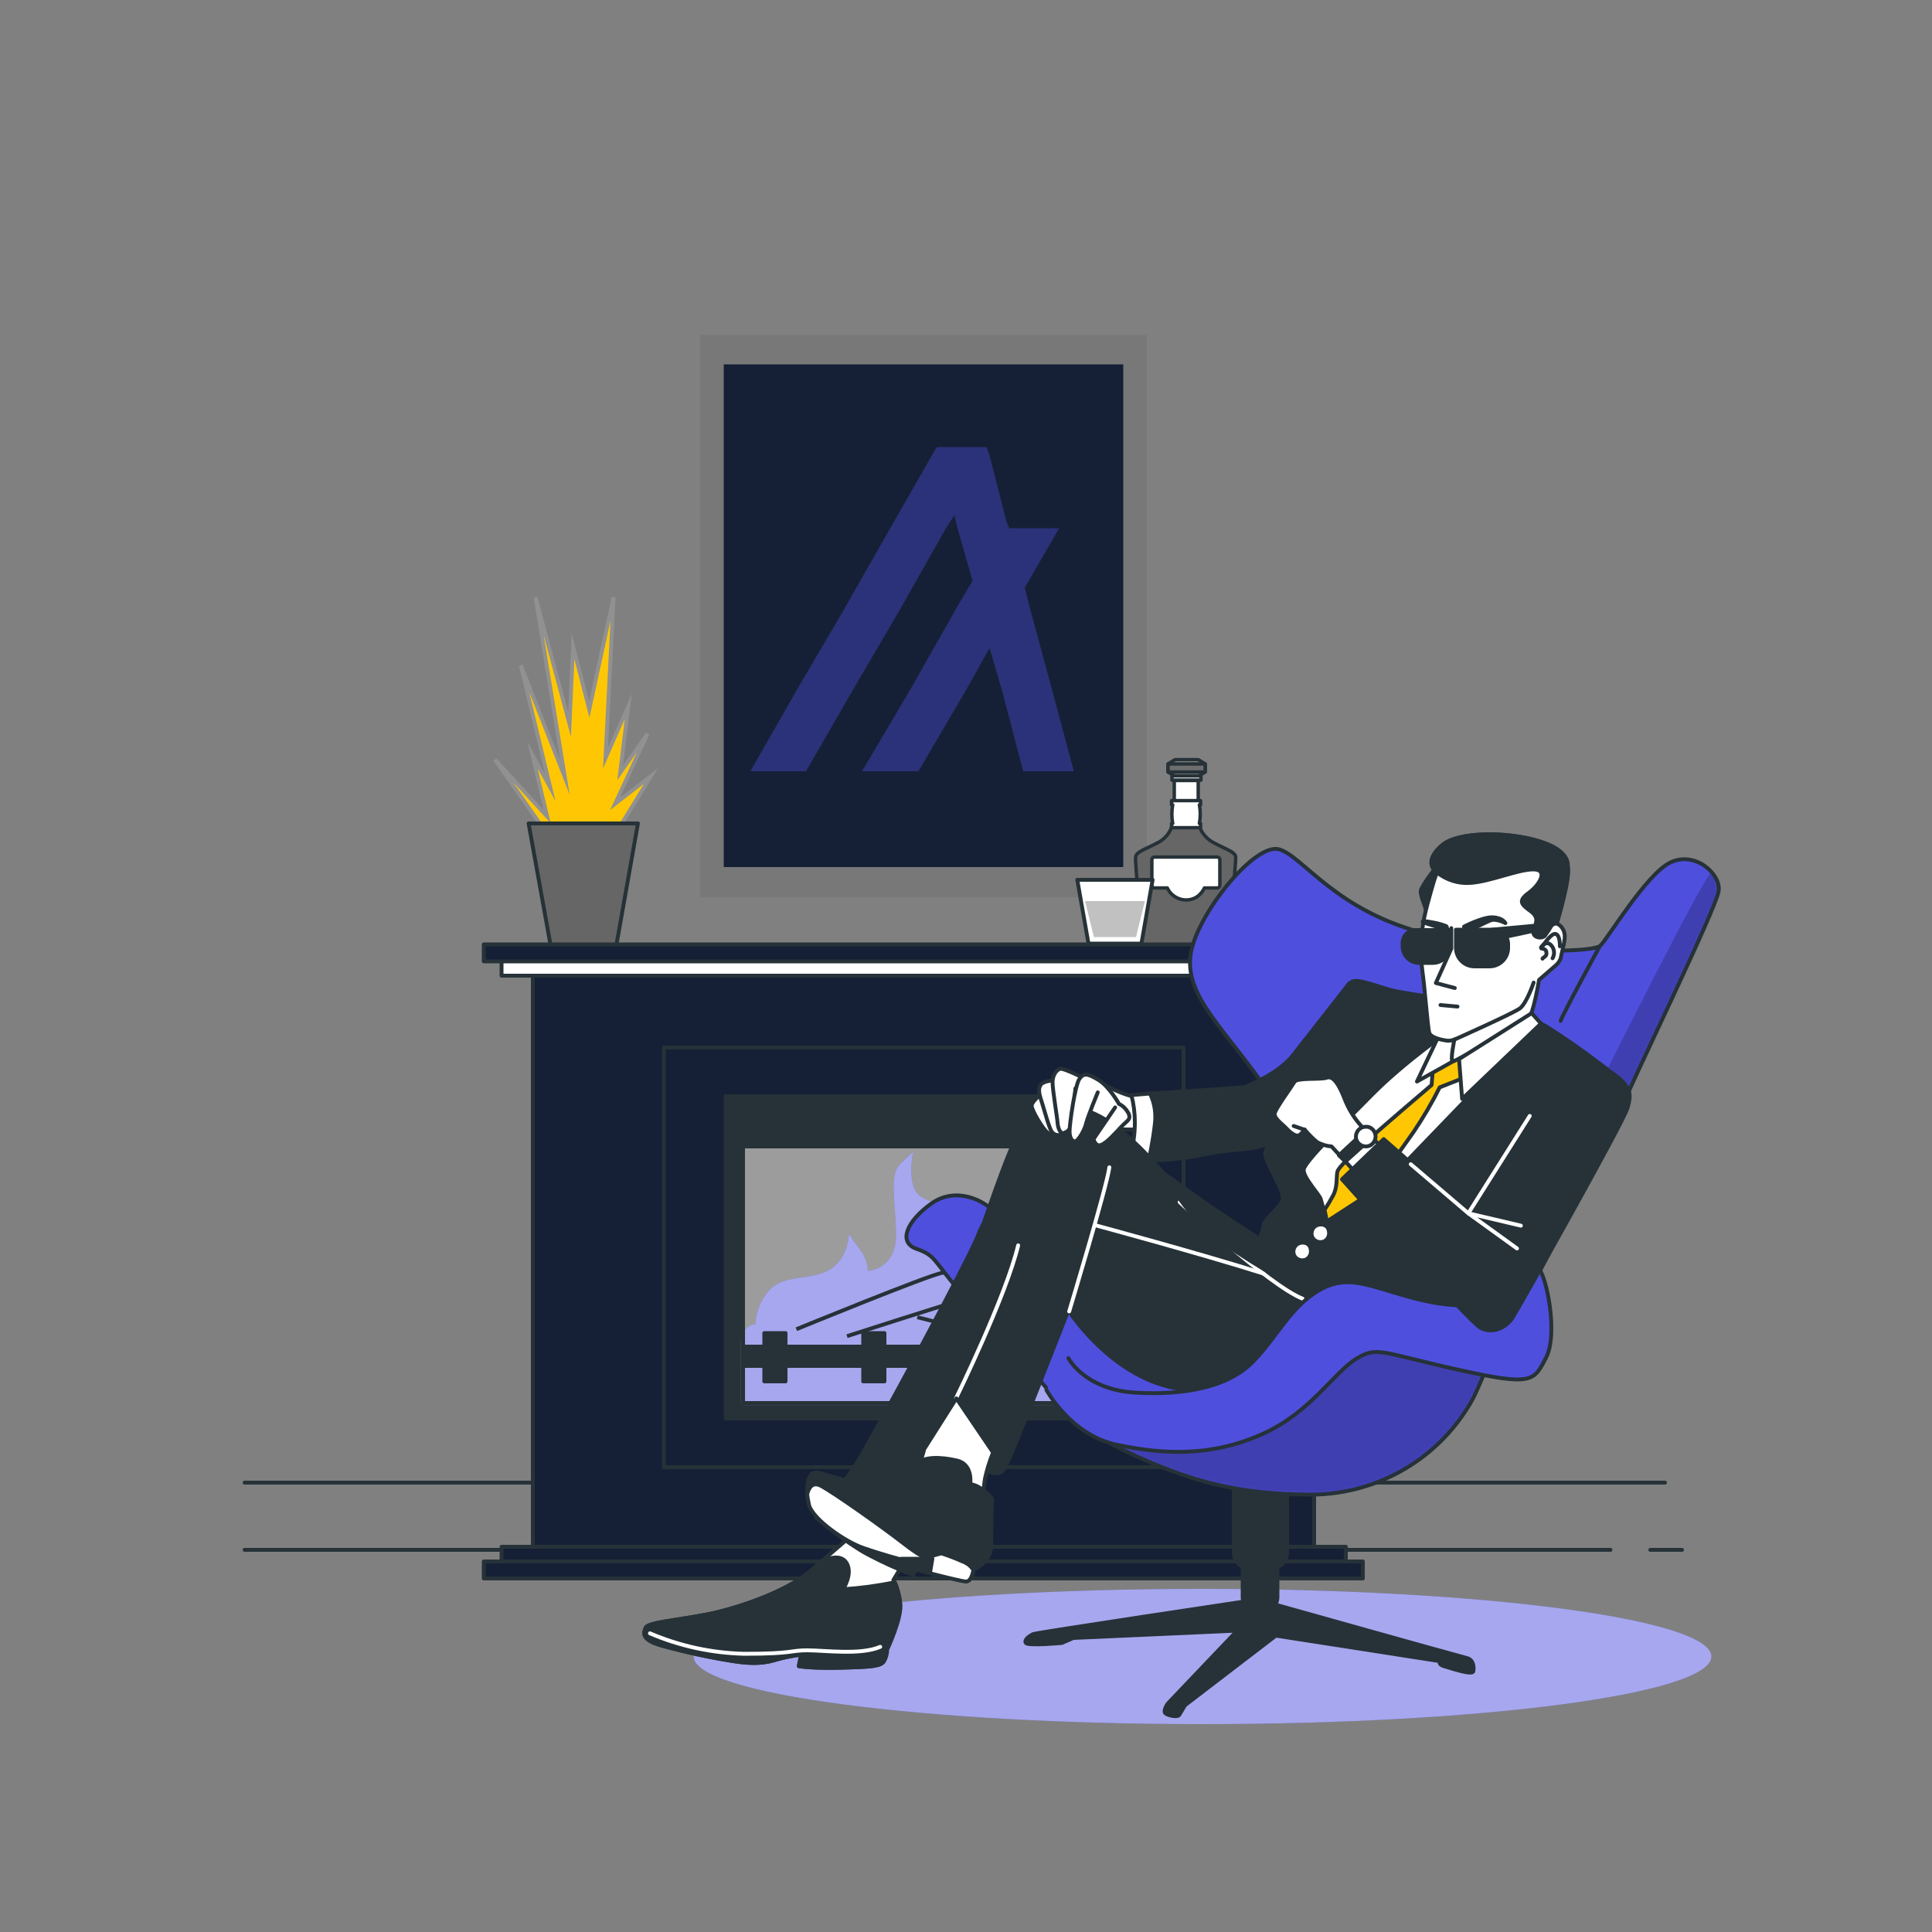 <svg width="500" height="500" viewBox="0 0 500 500" fill="none" xmlns="http://www.w3.org/2000/svg">
<rect x="0" y="0" width="500" height="500" fill="#808080" stroke="none"/>
<path d="M296.8 86.7H181.2V232.2H296.8V86.7Z" fill="#787878"/>
<path d="M290.7 94.3H187.3V224.4H290.7V94.3Z" fill="#152036"/>
<path opacity="0.4" d="M208.6 199.6L220.7 178.6L233 157.6L244.8 136.7L247 133.3L247.8 136.7L251.7 150.3L247.4 157.6L235.5 178.6L223.1 199.6H237.7L250 178.6L256.1 167.7L259.3 178.6L264.8 199.6H277.9L272.3 178.6L266.6 157.6L265.2 152.1L274.1 136.7H261.2L260.5 135.1L256.1 117.9L255.3 115.7H242.6L242.3 115.9L230.4 136.7L218.5 157.6L206.2 178.6L194.2 199.6H208.6Z" fill="#4F4FDE"/>
<path d="M310.1 196.6H304.1L302.3 197.7V199.8L304.1 200.9H310.1L311.9 199.8V197.7L310.1 196.6Z" fill="#949494" stroke="#263238" stroke-width="0.889" stroke-linecap="round" stroke-linejoin="round"/>
<path d="M311.9 197.7H302.3V199.8H311.9V197.7Z" fill="#6E6E6E" stroke="#263238" stroke-width="0.889" stroke-linecap="round" stroke-linejoin="round"/>
<path d="M310.8 200.8H303.3V201.9H310.8V200.8Z" fill="white" stroke="#263238" stroke-width="0.889" stroke-linecap="round" stroke-linejoin="round"/>
<path d="M310.1 202H303.9V213.6H310.1V202Z" fill="white" stroke="#263238" stroke-width="0.889" stroke-linecap="round" stroke-linejoin="round"/>
<path d="M318.2 242C318.1 241.8 318.1 241.7 318.1 241.5C318.3 239.3 319.9 223.1 319.8 221.8C319.7 220.5 317.5 219.9 314.3 218.2C312.5 217.3 311.1 215.8 310.4 213.9L309.2 213.4H304.5L303.3 213.9C302.6 215.8 301.2 217.4 299.4 218.2C296.2 219.9 294.1 220.4 293.9 221.8C293.7 223.2 295.3 239.3 295.6 241.5C295.6 241.7 295.6 241.8 295.5 242L295 243.4C294.8 243.8 295 244.3 295.3 244.6C295.5 244.8 295.8 244.9 296 244.9H317.5C317.8 244.9 318 244.8 318.2 244.6C318.6 244.3 318.7 243.8 318.5 243.4L318.2 242Z" fill="#666666" stroke="#263238" stroke-width="0.889" stroke-linecap="round" stroke-linejoin="round"/>
<path d="M315 221.8H298.8C298.4 221.8 298.1 222.1 298.1 222.5V229.1C298.1 229.5 298.4 229.8 298.8 229.8H302.1C303.3 232.4 306.4 233.6 309 232.5C310.2 232 311.1 231 311.7 229.8H315C315.4 229.8 315.7 229.5 315.7 229.1V222.5C315.7 222.1 315.4 221.8 315 221.8Z" fill="white" stroke="#263238" stroke-width="0.889" stroke-linecap="round" stroke-linejoin="round"/>
<path d="M310.7 207.2H303.2V208.3H303.5C303.2 209.9 303.2 211.5 303.5 213.1H303.2V214.2H310.7V213.1H310.4C310.7 211.5 310.7 209.9 310.4 208.3H310.7V207.2Z" fill="white" stroke="#263238" stroke-width="0.889" stroke-linecap="round" stroke-linejoin="round"/>
<path d="M295.4 244.2H281.7L278.8 227.7H298.3L295.4 244.2Z" fill="white" stroke="#263238" stroke-linecap="round" stroke-linejoin="round"/>
<path opacity="0.4" d="M294 242.5H283.1L280.8 233.2H296.3L294 242.5Z" fill="#666666"/>
<path d="M141.1 215.1L128.1 196.6L141.6 211.3L137.8 195.4L142.4 203.8L134.8 172.2L146.2 201.2L138.6 154.6L147.4 187.4L148.3 167.2L152.5 183.6L158.8 154.6L156.7 196.2L162.6 182.8L160.5 200L167.6 189.9L159.2 208L168.5 200.8L158.4 217.2L140.7 217.6L141.1 215.1Z" fill="#FFC703" stroke="#919191" stroke-miterlimit="10"/>
<path d="M159.5 244.7H142.5L136.8 213.1H165.1L159.5 244.7Z" fill="#666666" stroke="#263238" stroke-linecap="round" stroke-linejoin="round"/>
<path d="M427.1 401.1H435.3" stroke="#263238" stroke-linecap="round" stroke-linejoin="round"/>
<path d="M63.3 401.1H416.8" stroke="#263238" stroke-linecap="round" stroke-linejoin="round"/>
<path d="M63.3 383.7H430.9" stroke="#263238" stroke-linecap="round" stroke-linejoin="round"/>
<path d="M340.1 250.1H137.9V400.7H340.1V250.1Z" fill="#152036" stroke="#263238" stroke-linecap="round" stroke-linejoin="round"/>
<path d="M306.3 271.1H171.8V379.7H306.3V271.1Z" fill="#152036" stroke="#263238" stroke-linecap="round" stroke-linejoin="round"/>
<path d="M290.3 283.7H187.8V367.1H290.3V283.7Z" fill="#263238" stroke="#263238" stroke-linecap="round" stroke-linejoin="round"/>
<path d="M285.7 287.7H192.3V363.1H285.7V287.7Z" fill="#9C9C9C"/>
<mask id="mask0_1_4" style="mask-type:luminance" maskUnits="userSpaceOnUse" x="192" y="287" width="94" height="77">
<path d="M285.7 287.7H192.3V363.1H285.7V287.7Z" fill="white"/>
</mask>
<g mask="url(#mask0_1_4)">
<path d="M195.5 342.7C195.7 339.3 197 336 199.4 333.6C203.3 329.7 210.3 331.5 215 328.4C219.7 325.3 219.7 319.3 219.7 319.3C219.7 319.3 221 321.4 222.8 323.7C223.9 325.2 224.5 327 224.6 328.9C224.6 328.9 232.2 328.6 231.9 319C231.6 309.4 230.1 303.9 233.2 301L236.3 298.1C236.3 298.1 235 304.6 236.8 308C238.6 311.4 243.8 310.9 251.6 315.8C259.4 320.8 259.2 327.3 259.2 327.3C259.8 325.3 260.5 323.3 261.3 321.3C262.3 319 262.3 314.5 262.3 314.5C262.3 314.5 263.3 320 267.8 322.8C272.3 325.6 275.6 327.2 275.9 330.9C276.2 334.6 276.2 336.1 276.2 336.1L279.1 329.9C279.1 329.9 279.4 329.4 282 332.5C284.6 335.6 287 344 287 344V363.8H191.2V350.6C191.1 350.5 191.1 343 195.5 342.7Z" fill="#4F4FDE"/>
<path opacity="0.5" d="M195.5 342.7C195.7 339.3 197 336 199.4 333.6C203.3 329.7 210.3 331.5 215 328.4C219.7 325.3 219.7 319.3 219.7 319.3C219.7 319.3 221 321.4 222.8 323.7C223.9 325.2 224.5 327 224.6 328.9C224.6 328.9 232.2 328.6 231.9 319C231.6 309.4 230.1 303.9 233.2 301L236.3 298.1C236.3 298.1 235 304.6 236.8 308C238.6 311.4 243.8 310.9 251.6 315.8C259.4 320.8 259.2 327.3 259.2 327.3C259.8 325.3 260.5 323.3 261.3 321.3C262.3 319 262.3 314.5 262.3 314.5C262.3 314.5 263.3 320 267.8 322.8C272.3 325.6 275.6 327.2 275.9 330.9C276.2 334.6 276.2 336.1 276.2 336.1L279.1 329.9C279.1 329.9 279.4 329.4 282 332.5C284.6 335.6 287 344 287 344V363.8H191.2V350.6C191.1 350.5 191.1 343 195.5 342.7Z" fill="white"/>
<path d="M206.1 344C206.1 344 240.5 329.9 243.9 329.4C247.3 328.9 248.9 331 249.1 332.3C249.3 333.6 249.4 336.5 248.1 336.7C246.8 336.9 219.2 345.8 219.2 345.8" stroke="#263238" stroke-miterlimit="10"/>
<path d="M248.6 338L270.7 344" stroke="#263238" stroke-miterlimit="10"/>
<path d="M237.4 340.9L262.4 347.2" stroke="#263238" stroke-miterlimit="10"/>
</g>
<path d="M285.7 287.7H192.3V363.1H285.7V287.7Z" stroke="#263238" stroke-linecap="round" stroke-linejoin="round"/>
<path d="M285.7 287.7H192.3V296.7H285.7V287.7Z" fill="#263238" stroke="#263238" stroke-linecap="round" stroke-linejoin="round"/>
<path d="M348.3 247.6H129.8V252.5H348.3V247.6Z" fill="white" stroke="#263238" stroke-linecap="round" stroke-linejoin="round"/>
<path d="M352.7 244.4H125.2V248.8H352.7V244.4Z" fill="#152036" stroke="#263238" stroke-linecap="round" stroke-linejoin="round"/>
<path d="M348.3 400.3H129.8V405.2H348.3V400.3Z" fill="#152036" stroke="#263238" stroke-linecap="round" stroke-linejoin="round"/>
<path d="M352.7 404.1H125.2V408.5H352.7V404.1Z" fill="#152036" stroke="#263238" stroke-linecap="round" stroke-linejoin="round"/>
<path d="M285.7 348.5H192.3V353.5H285.7V348.5Z" fill="#263238" stroke="#263238" stroke-linecap="round" stroke-linejoin="round"/>
<path d="M203.3 345H197.8V357.5H203.3V345Z" fill="#263238" stroke="#263238" stroke-linecap="round" stroke-linejoin="round"/>
<path d="M228.9 345H223.4V357.5H228.9V345Z" fill="#263238" stroke="#263238" stroke-linecap="round" stroke-linejoin="round"/>
<path d="M254.6 345H249.1V357.5H254.6V345Z" fill="#263238" stroke="#263238" stroke-linecap="round" stroke-linejoin="round"/>
<path d="M280.3 345H274.8V357.5H280.3V345Z" fill="#263238" stroke="#263238" stroke-linecap="round" stroke-linejoin="round"/>
<path d="M311.2 446.2C383.936 446.2 442.9 438.365 442.9 428.7C442.9 419.035 383.936 411.2 311.2 411.2C238.464 411.2 179.5 419.035 179.5 428.7C179.5 438.365 238.464 446.2 311.2 446.2Z" fill="#4F4FDE"/>
<path opacity="0.5" d="M311.2 446.2C383.936 446.2 442.9 438.365 442.9 428.7C442.9 419.035 383.936 411.2 311.2 411.2C238.464 411.2 179.5 419.035 179.5 428.7C179.5 438.365 238.464 446.2 311.2 446.2Z" fill="white"/>
<path d="M323.8 414.2C323.8 414.2 268.3 422.5 267.4 422.9C266.5 423.3 264.9 424.4 265.5 425.2C266.1 426 274.8 425.2 274.8 425.2L277.8 423.9L320.2 422L302.2 440.9C302.2 440.9 300.9 442.8 301.6 443.4C302.3 444 304.8 444.5 305.2 443.8C305.6 443.1 306.7 441.3 306.7 441.3L330.2 423.3L372.6 429.9C372.6 429.9 372.2 430.8 373.7 431.2C375.2 431.6 381.1 433.7 381.3 432.5C381.5 431.3 381.3 429.5 379.6 429.1C377.9 428.7 328 414.7 328 414.7L323.8 414.2Z" fill="#263238" stroke="#263238" stroke-linecap="round" stroke-linejoin="round"/>
<path d="M325.6 398.8H326.6C328.8 398.8 330.6 400.6 330.6 402.8V413.3C330.6 415.5 328.8 417.3 326.6 417.3H325.6C323.4 417.3 321.6 415.5 321.6 413.3V402.8C321.6 400.5 323.4 398.8 325.6 398.8Z" fill="#263238" stroke="#263238" stroke-linecap="round" stroke-linejoin="round"/>
<path d="M319.3 382H333.1V401.7C333.1 404.1 331.2 406 328.8 406H323.6C321.2 406 319.3 404.1 319.3 401.7V382Z" fill="#263238" stroke="#263238" stroke-linecap="round" stroke-linejoin="round"/>
<path d="M385.9 352.1C383.7 355.6 382.6 359.7 380.5 363.2C371.7 378.2 355.4 387.2 338 386.8C321.5 386.6 310.6 383.8 298.8 378.9C287 374 277.4 368.5 273.4 362.6C269.4 356.7 254.9 341.9 248.2 334C241.5 326.1 242.1 324.9 237.2 323.2C232.3 321.5 234.7 316 241 311.5C247.3 307 254.8 310.4 258.2 314.5C261.6 318.6 271.3 323.4 284.5 330.6C297.7 337.8 313.8 339.5 323.9 336.3C334 333.1 337.5 322.7 337.7 311.9C337.9 301.1 334.5 290.9 324.6 277.5C314.7 264.1 306.2 256.3 308.3 246.1C310.4 235.9 324.8 218.1 331 219.8C337.2 221.5 345.8 236.1 369.8 241.8C393.8 247.5 412.4 246.2 414.1 244.8C415.8 243.4 426 226.2 432.3 223.2C438.6 220.2 445.2 226 444.8 230.4C444.4 234.8 422.1 280.2 419.1 288C416.1 295.8 389.4 346.3 389.4 346.3L385.9 352.1Z" fill="#4F4FDE"/>
<mask id="mask1_1_4" style="mask-type:luminance" maskUnits="userSpaceOnUse" x="234" y="219" width="211" height="168">
<path d="M385.9 352.1C383.7 355.6 382.6 359.7 380.5 363.2C371.7 378.2 355.4 387.2 338 386.8C321.5 386.6 310.6 383.8 298.8 378.9C287 374 277.4 368.5 273.4 362.6C269.4 356.7 254.9 341.9 248.2 334C241.5 326.1 242.1 324.9 237.2 323.2C232.3 321.5 234.7 316 241 311.5C247.3 307 254.8 310.4 258.2 314.5C261.6 318.6 271.3 323.4 284.5 330.6C297.7 337.8 313.8 339.5 323.9 336.3C334 333.1 337.5 322.7 337.7 311.9C337.9 301.1 334.5 290.9 324.6 277.5C314.7 264.1 306.2 256.3 308.3 246.1C310.4 235.9 324.8 218.1 331 219.8C337.2 221.5 345.8 236.1 369.8 241.8C393.8 247.5 412.4 246.2 414.1 244.8C415.8 243.4 426 226.2 432.3 223.2C438.6 220.2 445.2 226 444.8 230.4C444.4 234.8 422.1 280.2 419.1 288C416.1 295.8 389.4 346.3 389.4 346.3L385.9 352.1Z" fill="white"/>
</mask>
<g mask="url(#mask1_1_4)">
<path opacity="0.2" d="M386 352C376.6 351.1 367.4 343.6 353.1 343.1C336.4 342.6 322.3 370.6 300.2 370.6C291 370.7 281.9 368.3 273.9 363.6C278.2 369.2 287.4 374.4 298.7 379C310.6 383.9 321.4 386.6 337.9 386.9C355.3 387.3 371.6 378.3 380.4 363.3C382.5 359.7 383.6 355.7 385.8 352.2L386 352Z" fill="black"/>
<path opacity="0.2" d="M414.6 279.5C414.6 279.5 441 226.6 442.7 226.1C444.4 225.6 446.5 227.7 446.5 231.5C446.5 235.3 419 288.3 419 288.3L414.6 279.5Z" fill="black"/>
</g>
<path d="M385.9 352.1C383.7 355.6 382.6 359.7 380.5 363.2C371.7 378.2 355.4 387.2 338 386.8C321.5 386.6 310.6 383.8 298.8 378.9C287 374 277.4 368.5 273.4 362.6C269.4 356.7 254.9 341.9 248.2 334C241.5 326.1 242.1 324.9 237.2 323.2C232.3 321.5 234.7 316 241 311.5C247.3 307 254.8 310.4 258.2 314.5C261.6 318.6 271.3 323.4 284.5 330.6C297.7 337.8 313.8 339.5 323.9 336.3C334 333.1 337.5 322.7 337.7 311.9C337.9 301.1 334.5 290.9 324.6 277.5C314.7 264.1 306.2 256.3 308.3 246.1C310.4 235.9 324.8 218.1 331 219.8C337.2 221.5 345.8 236.1 369.8 241.8C393.8 247.5 412.4 246.2 414.1 244.8C415.8 243.4 426 226.2 432.3 223.2C438.6 220.2 445.2 226 444.8 230.4C444.4 234.8 422.1 280.2 419.1 288C416.1 295.8 389.4 346.3 389.4 346.3L385.9 352.1Z" stroke="#263238" stroke-linecap="round" stroke-linejoin="round"/>
<path d="M413.9 245.1C413.9 245.1 404.4 262.5 403.9 264.2Z" fill="white"/>
<path d="M413.9 245.1C413.9 245.1 404.4 262.5 403.9 264.2" stroke="#263238" stroke-linecap="round" stroke-linejoin="round"/>
<path d="M293.7 283.8C293.7 283.8 292.5 283.8 289.2 282.4C285.9 281 284 279.5 281.2 279.4C278.4 279.3 271.1 285.3 271.1 288.6C271.1 291.9 282 292 285.7 292.1C289.4 292.2 293.7 292.5 294.5 292.2C295.3 291.9 295.3 284.2 294.6 283.9C294.4 283.8 294 283.7 293.7 283.8Z" fill="white" stroke="#263238" stroke-linecap="round" stroke-linejoin="round"/>
<path d="M297.6 283L292.8 283.4C293.4 285.7 293.7 288.1 293.7 290.5C293.7 293.4 293.3 296.3 292.5 299.1L298.9 299C298.9 299 301.9 291.6 301.9 288.5C301.9 285.4 297.6 283 297.6 283Z" fill="white" stroke="#263238" stroke-linecap="round" stroke-linejoin="round"/>
<path d="M349.1 254.6C349.1 254.6 338.3 268.4 334.6 273.1C330.9 277.8 323.4 280.8 322.5 281.2C321.6 281.6 297.6 283 297.6 283C298.8 285.4 299.2 288.1 298.9 290.7C298.4 295.4 297.3 300.2 297.3 300.2C297.3 300.2 302.8 300.6 311.9 298.7C321 296.8 326.2 298.4 331.5 293.7C336.8 289 346.7 264.8 348.6 260.5C350.5 256.2 351.4 253.8 349.1 254.6Z" fill="#263238" stroke="#263238" stroke-linecap="round" stroke-linejoin="round"/>
<path d="M222.2 395.8C222.2 395.8 216.1 401.1 209.7 406.6C203.3 412.1 190.2 416.4 183 417.8C175.8 419.2 167.7 419.9 167.1 421.2C166.5 422.5 165.8 424.4 171.3 425.9C177.4 427.6 183.5 428.9 189.7 429.9C195.4 430.8 198.2 430.3 200.9 429.5C203 428.9 205.1 428.5 207.3 428.2L206.7 431.2C206.7 431.2 209.7 431.8 217.7 431.6C225.7 431.4 227.9 431.2 228.7 429.9C229.2 429 229.5 428 229.5 426.9C229.5 426.9 233.3 418.6 232.9 414.8C232.7 412.7 232.1 410.7 231.2 408.9L235.9 401.1L222.2 395.8Z" fill="white" stroke="#263238" stroke-linecap="round" stroke-linejoin="round"/>
<path d="M233 414.9C232.8 413 232.3 411.2 231.6 409.5C227.2 410.4 222.7 411 218.2 411.3C218.2 411.3 220.8 407.3 219.1 404.5C217.4 401.7 213.2 403.9 213.2 403.9H212.9L209.8 406.6C203.4 412.1 190.3 416.4 183.1 417.8C175.9 419.2 167.8 419.9 167.2 421.2C166.6 422.5 165.9 424.4 171.4 425.9C177.5 427.6 183.6 428.9 189.8 429.9C195.5 430.8 198.3 430.3 201 429.5C203.1 428.9 205.2 428.5 207.4 428.2L206.8 431.2C206.8 431.2 209.8 431.8 217.8 431.6C225.8 431.4 228 431.2 228.8 429.9C229.3 429 229.6 428 229.6 426.9C229.6 426.9 233.5 418.7 233 414.9Z" fill="#263238" stroke="#263238" stroke-linecap="round" stroke-linejoin="round"/>
<path d="M168.2 422.7C175.9 426 184.2 427.8 192.6 428C205.5 428 204.3 427.1 208.9 427.1C213.5 427.1 222.7 428.4 227.8 426.2" stroke="white" stroke-linecap="round" stroke-linejoin="round"/>
<path d="M258 314.6C258 314.6 255.5 313.3 253.1 319.7C250.7 326.1 226 371.6 222 378.2C218.7 383.3 215.1 388.2 211.2 392.8C211.2 392.8 218.8 399.2 224.6 402.3C228.4 404.3 232.3 406.1 236.3 407.6C236.3 407.6 250.3 382.2 257.1 368.8C263.9 355.4 276.6 333.2 276.6 333.2C276.6 333.2 279.8 326.6 271.3 320.3C262.8 314 258 314.6 258 314.6Z" fill="#263238" stroke="#263238" stroke-linecap="round" stroke-linejoin="round"/>
<path d="M333.5 329.4C333.5 329.4 325 328.1 315 317.3C305 306.5 301.2 303.8 301.2 303.8C301.2 303.8 292.7 293.1 284.4 288.8C276.1 284.5 266.8 285.2 261.5 297.7C256.2 310.2 242.6 352.2 241.1 360.2C239.6 368.2 238.3 373.3 239 374.8C239.7 376.3 247.7 378.6 253.4 380.3C259.1 382 259.1 381.4 260.4 379.2C261.7 377 276.5 339.1 276.5 339.1C276.5 339.1 287.1 355.9 303.9 359.2C320.7 362.5 329.8 360.1 339.5 355.8C349.2 351.5 359 344.8 356.5 337.3C354 329.8 333.5 329.4 333.5 329.4Z" fill="#263238" stroke="#263238" stroke-linecap="round" stroke-linejoin="round"/>
<path d="M247.4 361.9C247.4 361.9 260.3 335.6 263.5 322.3" stroke="white" stroke-linecap="round" stroke-linejoin="round"/>
<path d="M276.7 339.4C276.7 339.4 286.5 307 287.1 302.1" stroke="white" stroke-linecap="round" stroke-linejoin="round"/>
<path d="M283.5 317.1C283.5 317.1 310.9 324.5 327 329.6" stroke="white" stroke-linecap="round" stroke-linejoin="round"/>
<path d="M305.3 311.1C305.3 311.1 328.3 332.6 337.1 336.1" stroke="white" stroke-linecap="round" stroke-linejoin="round"/>
<path d="M383.1 259.6L382.5 259.5C379.3 259.1 364.8 257.5 359.9 256.2C354.4 254.7 350.7 252.8 349.1 254.6C347.5 256.4 327.5 296.5 327.4 298.5C327.3 300.5 332.5 308.4 332 310.4C331.5 312.4 327.3 315.4 327 317.1C326.9 317.9 326.7 318.7 326.4 319.4C326.3 319.7 326.1 320.7 326.1 320.7C326.1 320.7 314.2 313.1 308.5 308.9C302.8 304.7 301 303.6 301.4 303.9C301.8 304.2 306.7 315.1 316.7 321.8C326.7 328.5 331 330.9 338 333.8C345 336.7 362.5 343.4 364.6 343.8C366.7 344.2 371.4 345.9 377.1 341C382.8 336.1 420.9 283 420.8 281.3C420.7 279.6 401.7 266 398 264.5C394.3 263 383 259.5 383 259.5" fill="#263238"/>
<path d="M383.1 259.6L382.5 259.5C379.3 259.1 364.8 257.5 359.9 256.2C354.4 254.7 350.7 252.8 349.1 254.6C347.5 256.4 327.5 296.5 327.4 298.5C327.3 300.5 332.5 308.4 332 310.4C331.5 312.4 327.3 315.4 327 317.1C326.9 317.9 326.7 318.7 326.4 319.4C326.3 319.7 326.1 320.7 326.1 320.7C326.1 320.7 314.2 313.1 308.5 308.9C302.8 304.7 301 303.6 301.4 303.9C301.8 304.2 306.7 315.1 316.7 321.8C326.7 328.5 331 330.9 338 333.8C345 336.7 362.5 343.4 364.6 343.8C366.7 344.2 371.4 345.9 377.1 341C382.8 336.1 420.9 283 420.8 281.3C420.7 279.6 401.7 266 398 264.5C394.3 263 383 259.5 383 259.5" stroke="#263238" stroke-linecap="round" stroke-linejoin="round"/>
<path d="M343.9 318.6C344.2 319.8 343.5 321.1 342.3 321.4C341.1 321.7 339.8 321 339.5 319.8C339.2 318.6 339.9 317.3 341.1 317C341.3 316.9 341.5 316.9 341.7 316.9C342.8 316.8 343.8 317.5 343.9 318.6Z" fill="white" stroke="#263238" stroke-linecap="round" stroke-linejoin="round"/>
<path d="M339.2 323.3C339.5 324.5 338.8 325.8 337.6 326.1C336.4 326.4 335.1 325.7 334.8 324.5C334.5 323.3 335.2 322 336.4 321.7C336.6 321.6 336.8 321.6 337 321.6C338.1 321.5 339.1 322.2 339.2 323.3Z" fill="white" stroke="#263238" stroke-linecap="round" stroke-linejoin="round"/>
<path d="M375.2 266.7C375.2 266.7 363.3 275 355.2 283.2C347.1 291.4 337.6 300.7 337.4 302.7C337.2 304.7 341.6 309.3 341.8 310.3C342.3 312.2 342.9 314.2 343.6 316L357.6 307.2L397.9 265.4C397.9 265.4 387.3 264.9 381.6 265.1C375.9 265.3 375.2 266.7 375.2 266.7Z" fill="white" stroke="#263238" stroke-linecap="round" stroke-linejoin="round"/>
<path d="M370.8 277L370.5 280.8C370.5 280.8 355.2 293.8 352.9 296.1C350.6 298.4 346.4 301.9 346.1 303.3C345.8 304.7 346.2 307.2 345 309.4C344.3 310.7 343.6 311.9 342.8 313.1L343.4 316.1L354.2 309.1C354.2 309.1 362.1 298.3 365.8 293C368.3 289.3 370.6 285.4 372.6 281.4L379.2 278.8L378.8 270.8L370.8 277Z" fill="#FFC703" stroke="#263238" stroke-linecap="round" stroke-linejoin="round"/>
<path d="M376 274.7L366.7 279.9L372.9 266.9C372.9 266.9 377.7 263 377.7 265.4C377.7 267.8 376 274.7 376 274.7Z" fill="white" stroke="#263238" stroke-linecap="round" stroke-linejoin="round"/>
<path d="M375.1 240.6H376.8" stroke="#263238" stroke-linecap="round" stroke-linejoin="round"/>
<path d="M371.9 224.1C371.9 224.1 367.9 229.2 367.7 230.5C367.5 231.8 368.9 234.5 369 235.5C369.1 236.5 370.4 235.8 371 233.7C371.6 231.6 374.5 224.8 374.5 224.8C374.5 224.8 373.7 222.1 371.9 224.1Z" fill="#263238" stroke="#263238" stroke-linecap="round" stroke-linejoin="round"/>
<path d="M371.3 227.4C371.3 227.4 369.5 233.2 368.6 237.4C367.7 241.9 367.5 246.6 368.1 251.2C368.7 255.3 369.5 266.1 369.9 267.3C370.3 268.5 372.9 269.1 374.3 269.3C375 269.4 375.8 269.3 376.4 269C376.4 269 375.2 274.7 376 274.7C376.8 274.7 394 264.7 395.4 263.8C396.8 262.9 398.3 253.6 398.3 253.6L402.1 250.3C402.9 249.7 403.6 248.9 403.9 248C404.2 246.3 405.2 243.2 404.9 241.7C404.7 240.4 403.9 239.4 402.7 238.9C402.7 238.9 406.2 227.5 405.6 224.2C405.6 224.2 406.8 220.3 398.3 217.7C389.8 215.1 377.4 215.3 373.4 218.6C369.4 221.9 370.4 224.2 371.1 225L371.9 225.8L371.3 227.4Z" fill="white" stroke="#263238" stroke-linecap="round" stroke-linejoin="round"/>
<path d="M398.3 217.7C389.8 215.1 377.4 215.3 373.4 218.6C369.4 221.9 370.4 224.2 371.1 225L371.9 225.8C374.3 227.7 377.3 228.7 380.4 228.5C385.6 228.2 392.8 225 396.8 225C400.8 225 398.5 229 395.6 231.1C392.7 233.2 393.8 234.1 396.1 235.8C398.4 237.5 397.5 238.8 396.9 240.7C396.3 242.6 398.9 243.1 399.8 242.2C400.4 241.4 401 240.5 401.5 239.6C401.9 239.2 402.3 239 402.9 239C402.9 239 406.4 227.6 405.8 224.3C405.6 224.2 406.8 220.3 398.3 217.7Z" fill="#263238" stroke="#263238" stroke-linecap="round" stroke-linejoin="round"/>
<path d="M376.5 255.7L371.6 254.4L375.6 245.5V240.2" stroke="#263238" stroke-linecap="round" stroke-linejoin="round"/>
<path d="M372.8 260.1L377.2 260.5" stroke="#263238" stroke-linecap="round" stroke-linejoin="round"/>
<path d="M376.5 269C376.5 269 391.5 262.3 393.3 261C395.1 259.7 396.9 254.3 396.9 254.3" stroke="#263238" stroke-linecap="round" stroke-linejoin="round"/>
<path d="M376.8 240.6H386.6C388.6 240.6 390.3 242.3 390.3 244.3V245.3C390.3 248 388.1 250.1 385.5 250.1H381.6C378.9 250.1 376.8 247.9 376.8 245.3V240.6Z" fill="#263238" stroke="#263238" stroke-linecap="round" stroke-linejoin="round"/>
<path d="M370.8 249.2H367.3C364.9 249.2 363 247.3 363 244.9V244C363 242.2 364.5 240.7 366.3 240.7H375.1V244.9C375.2 247.2 373.3 249.2 370.8 249.2Z" fill="#263238" stroke="#263238" stroke-linecap="round" stroke-linejoin="round"/>
<path d="M386.1 240.6L401.3 239.2L401 240L390.3 242.3C390.3 242.3 387.5 240.6 386.1 240.6Z" fill="#263238" stroke="#263238" stroke-linecap="round" stroke-linejoin="round"/>
<path d="M403.7 244.9C403.7 244.9 403.8 242 402.6 241.7C401.4 241.4 399.2 244.9 398.9 245.3C398.6 245.7 400 245.2 400.2 246.4C400.4 247.6 399.5 247.6 399.2 248.1" stroke="#263238" stroke-linecap="round" stroke-linejoin="round"/>
<path d="M398.8 245.2C398.8 245.2 400.1 243.1 401.5 244.7C402.3 245.6 402.4 247 401.8 248" stroke="#263238" stroke-linecap="round" stroke-linejoin="round"/>
<path d="M378.9 239.8C378.9 239.8 383.7 237.3 386.3 237.4C388.9 237.5 389.6 238.9 389.6 238.9C389.6 238.9 387.2 237.6 385.7 238.2C384.2 238.8 381.7 240.3 380.2 240.4C378.7 240.5 378.9 239.8 378.9 239.8Z" fill="#263238" stroke="#263238" stroke-linecap="round" stroke-linejoin="round"/>
<path d="M374.3 239.7C373.3 239.3 372.3 239 371.2 238.8C368.3 238.2 367.8 238.4 368.4 238.7C370 239.3 371.6 239.8 373.3 240.2C375.1 240.6 374.3 239.7 374.3 239.7Z" fill="#263238" stroke="#263238" stroke-linecap="round" stroke-linejoin="round"/>
<path d="M377.6 274.1L378.4 284.4L398.8 264.9L396.4 262.2L377.6 274.1Z" fill="white" stroke="#263238" stroke-linecap="round" stroke-linejoin="round"/>
<path d="M269.4 283.2C269.4 283.2 267.1 285 267 286.1C266.9 287.2 269.9 292.2 271 293C272.1 293.8 271.9 293.9 272.3 292.9C272.7 291.9 270.4 283.5 270.2 282.9C270 282.3 269.4 283.2 269.4 283.2Z" fill="white" stroke="#263238" stroke-linecap="round" stroke-linejoin="round"/>
<path d="M273 279.6C273 279.6 270.1 279.6 269.3 280.8C268.5 282 269.1 283.6 269.7 285.5C270.3 287.4 271.5 291.9 272.2 292.9C272.9 293.9 274.8 294.3 275.1 292.6C275.4 290.9 274.4 282.2 274.1 280.8C273.8 279.4 273 279.6 273 279.6Z" fill="white" stroke="#263238" stroke-linecap="round" stroke-linejoin="round"/>
<path d="M280.5 279C280.5 279 275.6 276.6 274.6 276.6C273.6 276.6 272.4 278.1 272.4 280.1C272.4 282.1 273.6 289.1 273.7 290.6C273.8 292.1 274.5 293.6 275.4 293.2C276.3 292.8 276.9 292.6 277.4 290.4C277.8 287.5 278.1 284.6 278.3 281.7" fill="white"/>
<path d="M280.5 279C280.5 279 275.6 276.6 274.6 276.6C273.6 276.6 272.4 278.1 272.4 280.1C272.4 282.1 273.6 289.1 273.7 290.6C273.8 292.1 274.5 293.6 275.4 293.2C276.3 292.8 276.9 292.6 277.4 290.4C277.8 287.5 278.1 284.6 278.3 281.7" stroke="#263238" stroke-linecap="round" stroke-linejoin="round"/>
<path d="M288.6 286.6L283 294.8C283 294.8 283.5 296.9 285 296.3C286.5 295.7 288.6 293.3 290.2 291.6C291.8 289.9 292.7 289.8 292.1 288.2C291.5 287.1 290.7 286.2 289.6 285.7C289.6 285.7 287.1 281.2 284.3 279.5C281.5 277.8 280.4 277.6 279.3 279.3C278.2 281 276.8 290.8 276.8 292.8C276.8 294.8 277.8 295.8 278.6 295.2C279.4 294.6 280.7 292.4 281.1 290.7C281.5 289 284.1 282.7 284.1 282.7" fill="white"/>
<path d="M288.6 286.6L283 294.8C283 294.8 283.5 296.9 285 296.3C286.5 295.7 288.6 293.3 290.2 291.6C291.8 289.9 292.7 289.8 292.1 288.2C291.5 287.1 290.7 286.2 289.6 285.7C289.6 285.7 287.1 281.2 284.3 279.5C281.5 277.8 280.4 277.6 279.3 279.3C278.2 281 276.8 290.8 276.8 292.8C276.8 294.8 277.8 295.8 278.6 295.2C279.4 294.6 280.7 292.4 281.1 290.7C281.5 289 284.1 282.7 284.1 282.7" stroke="#263238" stroke-linecap="round" stroke-linejoin="round"/>
<path d="M239.2 375L247.5 361.9L257 375.9C256.1 378.1 255.4 380.4 254.9 382.7C254.5 385.2 254.3 390.1 253.4 390.7C252.5 391.3 245.3 390.7 241.1 388.8C236.9 386.9 237.3 383.7 237.7 381.2C238.1 378.7 239.2 375 239.2 375Z" fill="white" stroke="#263238" stroke-linecap="round" stroke-linejoin="round"/>
<path d="M251.1 384.1C251.1 384.1 251.9 379 247.7 378C243.5 377 238.8 376.9 237.5 378.9C236.2 380.9 233.1 385.9 231.8 386.1C230.5 386.3 215.7 382.3 212.1 381.2C208.5 380.1 208.5 385.9 209.5 389.5C210.5 393.1 218.6 398.8 223.5 400.5C228.4 402.2 233.3 403.5 233.3 403.5L232.9 405C232.9 405 248.6 409.2 250.1 409.2C251.6 409.2 252 406.2 252 406.2C252 406.2 256.5 404.3 256.5 400.1C256.5 395.9 256.7 387.8 256.7 387.8C256.7 387.8 254 384.4 251.1 384.1Z" fill="#263238" stroke="#263238" stroke-linecap="round" stroke-linejoin="round"/>
<path d="M249.1 404.1C247.3 403.3 245.5 402.6 243.6 402C243.6 402 241.5 402.6 240.4 402.9C239.3 403.2 238.3 402.9 233.4 399.1C228.5 395.3 216 386.4 212.4 384.5C210.2 383.4 209.3 385.1 208.9 386.7C209 387.7 209.2 388.6 209.4 389.6C210.5 393.2 218.5 398.9 223.4 400.6C228.3 402.3 233.2 403.6 233.2 403.6L232.8 405.1C232.8 405.1 248.5 409.3 250 409.3C251.5 409.3 251.9 406.3 251.9 406.3C251.2 405.2 250.2 404.5 249.1 404.1Z" fill="white" stroke="#263238" stroke-linecap="round" stroke-linejoin="round"/>
<path d="M240.7 407L241.3 403.4H233.2L232.8 404.9L240.7 407Z" fill="#263238" stroke="#263238" stroke-linecap="round" stroke-linejoin="round"/>
<path d="M276.5 351.5C276.5 351.5 280.7 359.6 293.7 360.4C306.7 361.2 317.9 358.9 324.2 352.5C330.5 346.1 334 338.1 341.6 333.8C349.2 329.5 355 333.2 366.4 336.1C377.8 339 382.9 337.4 382.9 337.4C382.9 337.4 390.5 337 392.9 333.6C395.3 330.2 395.7 325.6 398 327.9C400.3 330.2 403.3 345.3 400.1 351.4C396.9 357.5 396.7 358.8 377 354.4C357.3 350 356.4 348.3 350.9 351.7C345.4 355.1 339.2 365.3 327.4 370.8C313.7 377.2 300.9 376.4 289 373.9C277.1 371.4 270.8 359.7 270.8 359.7" fill="#4F4FDE"/>
<path d="M276.5 351.5C276.5 351.5 280.7 359.6 293.7 360.4C306.7 361.2 317.9 358.9 324.2 352.5C330.5 346.1 334 338.1 341.6 333.8C349.2 329.5 355 333.2 366.4 336.1C377.8 339 382.9 337.4 382.9 337.4C382.9 337.4 390.5 337 392.9 333.6C395.3 330.2 395.7 325.6 398 327.9C400.3 330.2 403.3 345.3 400.1 351.4C396.9 357.5 396.7 358.8 377 354.4C357.3 350 356.4 348.3 350.9 351.7C345.4 355.1 339.2 365.3 327.4 370.8C313.7 377.2 300.9 376.4 289 373.9C277.1 371.4 270.8 359.7 270.8 359.7" stroke="#263238" stroke-linecap="round" stroke-linejoin="round"/>
<path d="M357.6 296.9C357.6 296.9 354.4 293.8 352.2 291.3C350.3 289.2 348.9 286.8 347.9 284.2C346.6 280.9 345.1 278.3 343.4 278.9C341.7 279.5 335.7 278.8 335 280C334.3 281.2 330.2 286.8 329.9 288.1C329.6 289.4 332 291 332.9 292C333.8 293 335 293.9 335.8 293.9C336.6 293.9 337.6 292.3 337.6 292.3C338.6 293.5 339.7 294.6 340.9 295.6C342 296.2 343.3 296.6 344.6 296.7L351.6 304.3L357.6 296.9Z" fill="white" stroke="#263238" stroke-linecap="round" stroke-linejoin="round"/>
<path d="M346.5 299L353.3 292.7L355.1 294.4L348.2 300.6L346.5 299Z" fill="#263238" stroke="#263238" stroke-linecap="round" stroke-linejoin="round"/>
<path d="M337.7 292.4L334.8 291.4" stroke="#263238" stroke-linecap="round" stroke-linejoin="round"/>
<path d="M356 294.1C356 295.5 354.9 296.7 353.5 296.7C352.1 296.7 350.9 295.6 350.9 294.2C350.9 292.8 352 291.6 353.4 291.6C353.4 291.6 353.4 291.6 353.5 291.6C354.8 291.5 356 292.7 356 294.1Z" fill="white" stroke="#263238" stroke-linecap="round" stroke-linejoin="round"/>
<path d="M413 275.4C413 275.4 417.5 277.5 419.4 279.4C421.3 281.3 422.6 282.6 421.1 287C419.6 291.4 393.1 338.5 391.4 341.1C389.7 343.7 386.1 345.3 383.1 343.6C380.1 341.9 347.3 305.2 347.3 305.2L358.1 294.8L380 314L398.2 286.6" fill="#263238"/>
<path d="M413 275.4C413 275.4 417.5 277.5 419.4 279.4C421.3 281.3 422.6 282.6 421.1 287C419.6 291.4 393.1 338.5 391.4 341.1C389.7 343.7 386.1 345.3 383.1 343.6C380.1 341.9 347.3 305.2 347.3 305.2L358.1 294.8L380 314L398.2 286.6" stroke="#263238" stroke-linecap="round" stroke-linejoin="round"/>
<path d="M392.6 323.1L380 314L393.6 317.2" stroke="white" stroke-linecap="round" stroke-linejoin="round"/>
<path d="M365.1 301.3L380 314L395.9 288.8" stroke="white" stroke-linecap="round" stroke-linejoin="round"/>
</svg>
